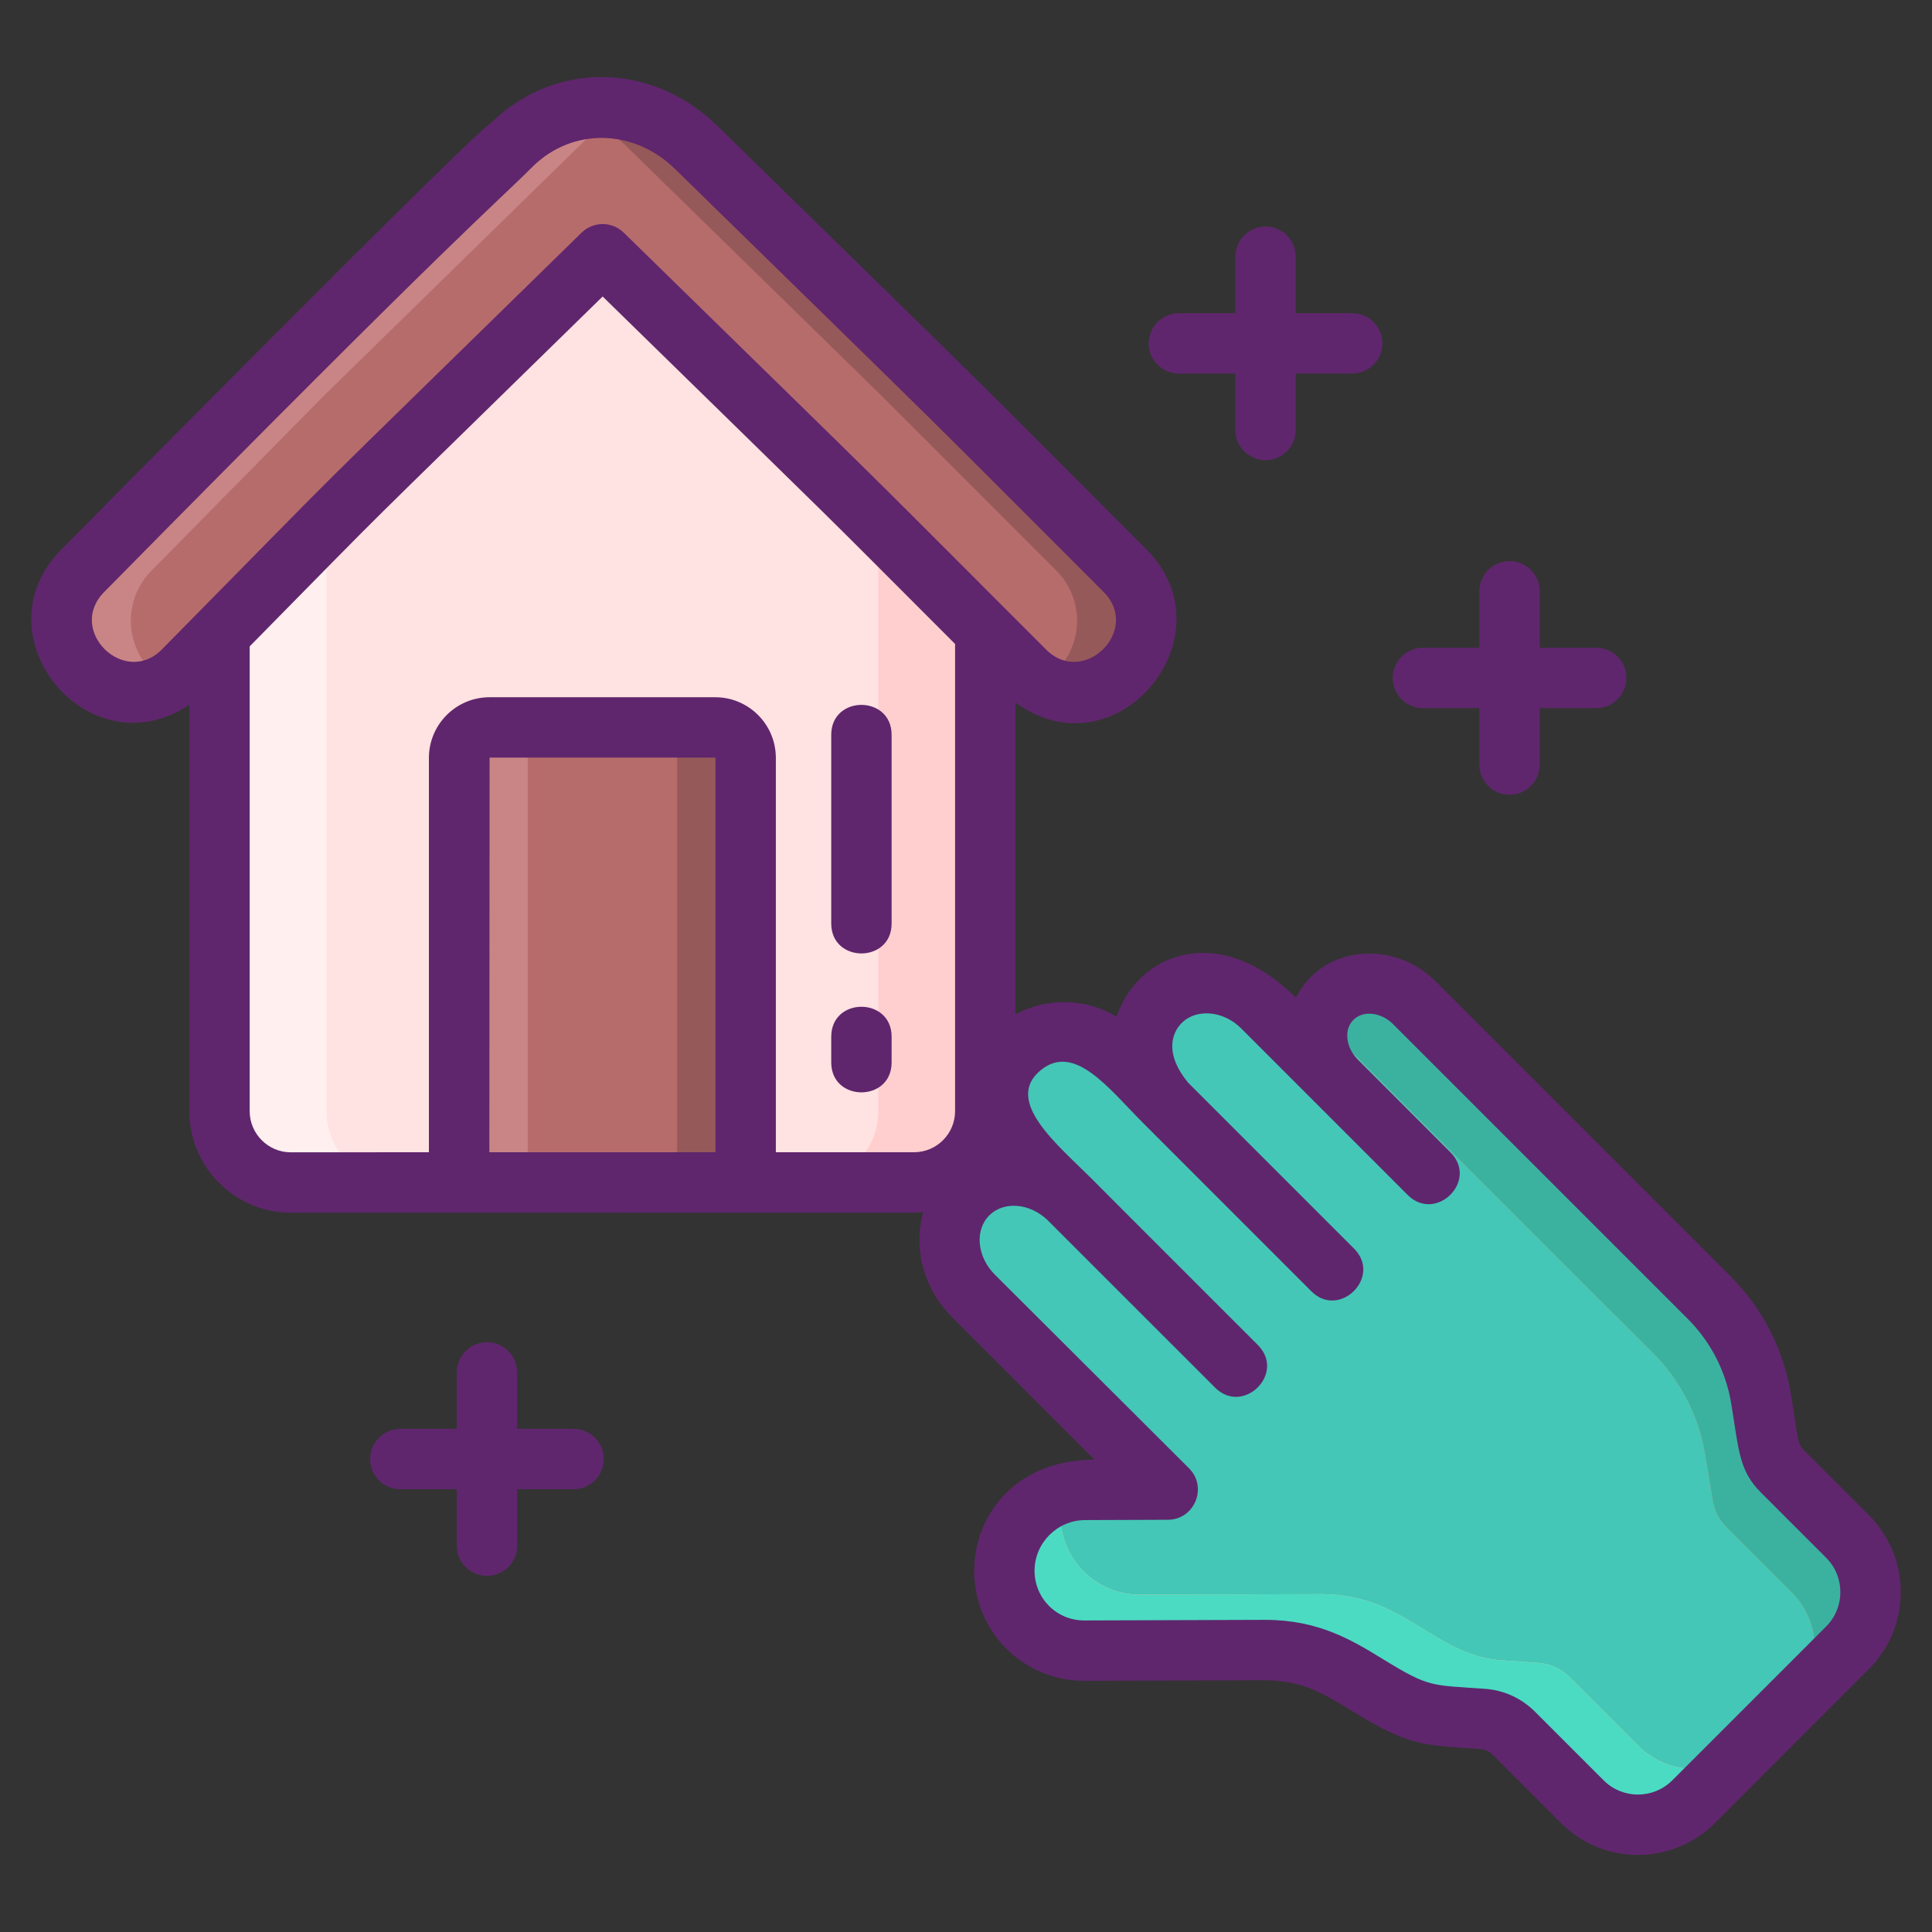 <?xml version="1.0" encoding="utf-8"?>
<!-- Generator: Adobe Illustrator 24.0.0, SVG Export Plug-In . SVG Version: 6.00 Build 0)  -->
<svg version="1.1" id="Icon_Set" xmlns="http://www.w3.org/2000/svg" xmlns:xlink="http://www.w3.org/1999/xlink" x="0px" y="0px"
	 viewBox="0 0 256 256" enable-background="new 0 0 256 256" xml:space="preserve">
<rect x="0" y="0" width="256" height="256" fill="#333333" stroke="none"/>
<g>
	<g>
		<g>
			<g>
				<g>
					<g>
						<g>
							<g>
								<path fill="#FFE2E2" d="M130.558,73.51v73.72c0,5.168-4.174,9.453-9.453,9.453H38.537c-5.247,0-9.453-4.252-9.453-9.453
									V73.51c0-2.652,1.134-5.094,2.842-6.756v-0.006c0.503-0.482,41.147-40.244,41.284-40.381
									c3.366-3.293,9.118-4.052,13.701,0.473l40.805,39.909v0.006c1.024,1,1.794,2.206,2.272,3.527
									c0.164,0.442,0.291,0.891,0.382,1.351C130.492,72.243,130.558,72.873,130.558,73.51z"/>
								<path fill="#FFCFCF" d="M106.925,156.687h14.181c5.219,0,9.454-4.235,9.454-9.454V73.511c0-2.543-1.03-4.982-2.846-6.76
									L86.429,26.365c-3.306-3.238-9.032-4.102-13.699,0.473l40.803,39.915c1.815,1.777,2.846,4.216,2.846,6.76v73.721
									C116.379,152.451,112.144,156.687,106.925,156.687z"/>
								<path fill="#FFEFEE" d="M43.263,147.233V73.511c0-2.543,1.03-4.982,2.846-6.759l40.803-39.915
									c-4.513-4.425-10.24-3.86-13.699-0.473c-7.889,7.718-31.852,31.16-41.289,40.391c-1.817,1.778-2.842,4.213-2.842,6.756
									v73.721c0,5.221,4.233,9.454,9.454,9.454h14.181C47.498,156.687,43.263,152.451,43.263,147.233z"/>
							</g>
						</g>
					</g>
				</g>
				<path fill="#B76C6C" d="M98.806,100.427v56.256h-37.97v-56.256c0-2.236,1.806-4.042,4.036-4.042H94.77
					C97,96.385,98.806,98.191,98.806,100.427z"/>
				<path fill="#C98585" d="M73.961,96.385c-2.23,0-4.036,1.806-4.036,4.042v56.256h-9.089v-56.256c0-2.236,1.806-4.042,4.036-4.042
					H73.961z"/>
				<path fill="#965959" d="M98.806,100.427v56.256h-9.089v-56.256c0-2.236-1.806-4.042-4.036-4.042h9.089
					C97,96.385,98.806,98.191,98.806,100.427z"/>
				<g>
					<path fill="#B76C6C" d="M17.633,91.638c-2.38,0-4.762-0.899-6.591-2.702c-3.695-3.641-3.739-9.587-0.099-13.283l22.604-22.943
						c0.061-0.062,0.123-0.123,0.186-0.183c0.939-0.91,33.505-32.772,34.06-33.316c0.008-0.008,0.016-0.016,0.025-0.024
						c6.893-6.746,17.426-6.566,24.501,0.42l33.722,32.98c0.025,0.025,0.05,0.049,0.075,0.074l22.938,22.943
						c3.667,3.668,3.667,9.615-0.001,13.283c-3.668,3.667-9.615,3.667-13.283-0.001l-22.9-22.905l-33.015-32.29
						c-5.763,5.641-30.969,30.296-32.986,32.263L24.325,88.837C22.487,90.703,20.061,91.638,17.633,91.638z"/>
					<path fill="#C98585" d="M84.263,14.877c-2.666,0.757-5.193,2.188-7.356,4.308c-0.006,0.012-0.012,0.018-0.024,0.024
						c-0.558,0.545-33.122,32.407-34.061,33.316c-0.061,0.061-0.121,0.121-0.182,0.188L20.031,75.655
						c-3.636,3.696-3.593,9.641,0.103,13.283c0.624,0.618,1.315,1.127,2.048,1.527c-1.412,0.782-2.981,1.176-4.551,1.176
						c-2.375,0-4.757-0.903-6.587-2.703c-3.696-3.642-3.739-9.586-0.103-13.283L33.55,52.713c0.061-0.067,0.121-0.127,0.182-0.188
						c0.939-0.909,33.504-32.77,34.061-33.316c0.012-0.006,0.018-0.012,0.024-0.024C72.392,14.713,78.561,13.289,84.263,14.877z"/>
					<path fill="#965959" d="M149.052,88.889c-3.03,3.03-7.617,3.557-11.186,1.582c0.751-0.418,1.46-0.945,2.097-1.582
						c3.666-3.666,3.672-9.617,0-13.283l-22.936-22.942c-0.024-0.03-0.048-0.055-0.073-0.079L83.233,19.609
						c-2.387-2.351-5.163-3.933-8.059-4.733c5.817-1.648,12.295-0.061,17.149,4.733l33.722,32.976
						c0.024,0.024,0.048,0.048,0.073,0.079l22.936,22.942C152.724,79.272,152.718,85.223,149.052,88.889z"/>
				</g>
			</g>
			<g>
				<g>
					<g>
						<g>
							<g>
								<path fill="#44C7B6" d="M187.44,132.904l0.002-0.003c-0.021-0.021-0.043-0.038-0.064-0.059l-0.003-0.003l0,0
									c-3.185-3.123-8.034-3.369-10.871-0.532c-2.837,2.837-2.591,7.685,0.532,10.871l-0.003,0.003l-9.734-9.734
									c-3.941-3.941-10.001-4.269-13.537-0.734c-3.513,3.513-3.187,9.535,0.729,13.451l-6.218-6.218
									c-3.928-3.928-9.97-4.256-13.494-0.731l0,0c-3.524,3.524-3.197,9.566,0.731,13.494l6.241,6.241
									c-3.928-3.928-9.97-4.256-13.494-0.731l0,0c-3.524,3.524-3.197,9.566,0.731,13.494l20.503,20.503l0.024-0.038l5.205,5.205
									l-10.952,0.036c-5.882,0.02-10.666,4.803-10.685,10.685l0,0c-0.02,5.882,4.733,10.634,10.614,10.614l23.93-0.079
									c2.971-0.01,5.834,0.607,8.416,1.782c5.622,2.558,9.322,6.549,15.484,6.989l4.949,0.354c1.537,0.11,2.983,0.77,4.073,1.86
									l9.112,9.112c4.072,4.072,10.675,4.072,14.748,0l20.399-20.399c4.072-4.072,4.072-10.675,0-14.748l-8.666-8.666
									c-0.947-0.947-1.574-2.167-1.791-3.489l-0.998-6.066c-0.84-5.102-3.258-9.813-6.914-13.47l-5.059-5.059l-0.003,0.003
									L187.44,132.904z"/>
								<path fill="#FFAA80" d="M221.379,166.846l0.005-0.005l5.057,5.057c3.655,3.655,6.075,8.367,6.909,13.468l1.003,6.07
									c0.217,1.324,0.84,2.539,1.788,3.487l8.667,8.667c4.075,4.075,4.075,10.673,0,14.747l-7.408,7.408
									c4.075-4.075,4.075-10.673,0-14.747l-8.667-8.667c-0.948-0.948-1.571-2.163-1.788-3.487l-1.003-6.07
									c-0.835-5.102-3.255-9.814-6.909-13.468l-5.057-5.057l-0.005,0.005l-33.94-33.94l0.005-0.005
									c-0.02-0.02-0.044-0.035-0.069-0.059c-1.556-1.526-3.507-2.361-5.423-2.499c-0.138-2.015,0.509-3.995,1.961-5.448
									c1.417-1.417,3.339-2.064,5.304-1.966c1.966,0.099,3.976,0.943,5.566,2.504c0.025,0.025,0.049,0.039,0.069,0.059
									l-0.005,0.005L221.379,166.846z"/>
								<path fill="#FFCAA6" d="M231.819,231.327l-7.408,7.408c-4.075,4.075-10.673,4.075-14.747,0l-9.112-9.112
									c-1.091-1.091-2.539-1.748-4.075-1.862l-4.949-0.356c-6.164-0.435-9.863-4.43-15.483-6.988
									c-2.583-1.171-5.443-1.788-8.416-1.778l-23.934,0.079c-2.944,0.01-5.596-1.171-7.517-3.092s-3.107-4.578-3.097-7.522
									c0.02-4.89,3.324-9.013,7.818-10.278c-0.262,0.914-0.405,1.877-0.41,2.869c-0.01,2.944,1.175,5.601,3.097,7.522
									s4.573,3.102,7.517,3.092l23.934-0.079c2.973-0.01,5.833,0.607,8.416,1.778c5.62,2.558,9.32,6.554,15.483,6.988l4.949,0.356
									c1.536,0.114,2.983,0.77,4.075,1.862l9.112,9.112C221.146,235.402,227.745,235.402,231.819,231.327z"/>
								<path fill="#3BB2A0" d="M221.379,166.846l0.005-0.005l5.057,5.057c3.655,3.655,6.075,8.367,6.909,13.468l1.003,6.07
									c0.217,1.324,0.84,2.539,1.788,3.487l8.667,8.667c4.075,4.075,4.075,10.673,0,14.747l-7.408,7.408
									c4.075-4.075,4.075-10.673,0-14.747l-8.667-8.667c-0.948-0.948-1.571-2.163-1.788-3.487l-1.003-6.07
									c-0.835-5.102-3.255-9.814-6.909-13.468l-5.057-5.057l-0.005,0.005l-33.94-33.94l0.005-0.005
									c-0.02-0.02-0.044-0.035-0.069-0.059c-1.556-1.526-3.507-2.361-5.423-2.499c-0.138-2.015,0.509-3.995,1.961-5.448
									c1.417-1.417,3.339-2.064,5.304-1.966c1.966,0.099,3.976,0.943,5.566,2.504c0.025,0.025,0.049,0.039,0.069,0.059
									l-0.005,0.005L221.379,166.846z"/>
								<path fill="#4BDBC3" d="M231.819,231.327l-7.408,7.408c-4.075,4.075-10.673,4.075-14.747,0l-9.112-9.112
									c-1.091-1.091-2.539-1.748-4.075-1.862l-4.949-0.356c-6.164-0.435-9.863-4.43-15.483-6.988
									c-2.583-1.171-5.443-1.788-8.416-1.778l-23.934,0.079c-2.944,0.01-5.596-1.171-7.517-3.092s-3.107-4.578-3.097-7.522
									c0.02-4.89,3.324-9.013,7.818-10.278c-0.262,0.914-0.405,1.877-0.41,2.869c-0.01,2.944,1.175,5.601,3.097,7.522
									s4.573,3.102,7.517,3.092l23.934-0.079c2.973-0.01,5.833,0.607,8.416,1.778c5.62,2.558,9.32,6.554,15.483,6.988l4.949,0.356
									c1.536,0.114,2.983,0.77,4.075,1.862l9.112,9.112C221.146,235.402,227.745,235.402,231.819,231.327z"/>
							</g>
						</g>
					</g>
				</g>
			</g>
		</g>
	</g>
	<g>
		<path fill="#5F266D" d="M110.143,97.368v25c0,5.285,8,5.293,8,0v-25C118.143,92.083,110.143,92.075,110.143,97.368z"/>
		<path fill="#5F266D" d="M110.143,137.368v3.41c0,5.288,8,5.285,8,0v-3.41C118.143,132.083,110.143,132.075,110.143,137.368z"/>
		<path fill="#5F266D" d="M247.633,200.758l-8.66-8.66c-0.847-0.847-0.72-1.612-1.67-7.38c-0.98-5.96-3.76-11.37-8.04-15.65
			c-1.24-1.243-37.889-37.889-39.13-39.13c-5.759-5.589-15.034-4.51-18.42,2.26c-10.316-10.252-20.985-5.776-23.75,2.51
			c-3.946-2.37-9.063-2.642-13.41-0.3v-41.32c13.427,9.794,28.77-8.87,17.33-20.31c-28.651-28.664-15.321-15.497-56.75-56.02
			c-8.67-8.56-21.62-8.74-30.06-0.48c-2.159,1.073-55.994,55.569-56.98,56.57c-11.194,11.366,3.617,29.455,16.99,20.54v53.84
			c0,7.42,6.04,13.46,13.45,13.46c2.024,0,14.426-0.01,82.57-0.01c0.42,0,0.84-0.02,1.25-0.06c-1.36,4.64-0.06,10.05,3.81,13.92
			l18.87,18.88c-10.508,0-15.923,7.406-15.95,14.67c-0.021,8.102,6.501,14.63,14.58,14.63c0.08,0,23.9-0.08,23.98-0.08
			c4.838,0.06,7.446,1.58,11.56,4.11c7.728,4.74,9.291,4.45,16.99,5.01c0.58,0.04,1.12,0.29,1.53,0.69l9.11,9.12
			c5.688,5.667,14.795,5.594,20.41,0l20.39-20.4C253.263,215.538,253.263,206.388,247.633,200.758z M21.473,86.028
			c-4.963,5.06-12.687-2.491-7.68-7.57c47.342-48.033,51.487-51.077,56.82-56.41c5.262-5.16,13.405-5.027,18.91,0.42
			c40.579,39.689,28.519,27.779,56.7,55.96c5.056,5.056-2.648,12.651-7.62,7.63c-28.721-28.721-15.294-15.46-55.95-55.23
			c-1.56-1.52-4.04-1.52-5.6,0.01C34.181,72.817,51.5,55.585,21.473,86.028z M64.843,152.678l0.03-52.29h29.9c0,0,0.03,0,0.03,0.04
			v52.25H64.843z M121.103,152.678h-18.3v-52.25c0-4.44-3.6-8.04-8.03-8.04h-29.9c-4.43,0-8.04,3.6-8.04,8.04v52.25
			c-0.854,0-16.388,0.01-18.3,0.01c-3,0-5.45-2.45-5.45-5.46v-61.58c22.026-22.358,9.574-9.941,46.77-46.36
			c36.24,35.436,25.892,25.219,46.7,46.04v61.9C126.553,150.238,124.113,152.678,121.103,152.678z M241.983,215.508l-20.4,20.4
			c-2.55,2.529-6.602,2.488-9.09,0l-9.11-9.11c-1.78-1.77-4.12-2.85-6.62-3.02c-7.078-0.515-7.302-0.118-13.38-3.85
			c-4.24-2.608-8.642-5.29-15.77-5.29c-0.032,0-23.918,0.08-23.95,0.08c-3.675,0-6.58-2.944-6.58-6.6c0.01-3.68,3.02-6.69,6.7-6.7
			l10.95-0.04c3.551,0,5.326-4.314,2.82-6.82c-1.686-1.686-24.054-23.985-25.74-25.67c-2.36-2.37-2.69-5.88-0.73-7.84
			c1.92-1.92,5.35-1.64,7.71,0.61c0.024,0.019,22.19,22.186,22.211,22.208c3.727,3.725,9.428-1.887,5.656-5.657
			c-24.841-24.84-12.352-12.345-22.077-22.09c-4.495-4.486-11.677-10.302-6.623-14.359c4.468-3.577,8.991,2.527,13.541,7.077
			c0.439,0.449,21.815,21.821,22.262,22.269c3.72,3.722,9.397-1.916,5.656-5.657l-21.98-21.98c-3.096-3.735-2.247-6.532-0.847-7.93
			c1.878-1.879,5.45-1.69,7.88,0.74c17.071,17.071,1.655,1.662,22.056,22.062c3.719,3.721,9.436-1.878,5.656-5.657
			c-3.075-3.075-12.262-12.275-12.292-12.305c-1.58-1.62-1.84-3.97-0.56-5.24c1.27-1.28,3.63-1.03,5.22,0.53
			c4.256,4.256,35.432,35.432,39.06,39.06c3.08,3.08,5.09,6.99,5.79,11.29c1.018,6.17,1.012,8.832,3.91,11.73l8.67,8.67
			C244.483,208.928,244.483,212.998,241.983,215.508z"/>
		<path fill="#5F266D" d="M156.211,49.499h7.48v7.48c0,2.209,1.791,4,4,4s4-1.791,4-4v-7.48h7.481c2.209,0,4-1.791,4-4s-1.791-4-4-4
			h-7.481v-7.481c0-2.209-1.791-4-4-4s-4,1.791-4,4v7.481h-7.48c-2.209,0-4,1.791-4,4S154.002,49.499,156.211,49.499z"/>
		<path fill="#5F266D" d="M188.544,93.832h7.481v7.481c0,2.209,1.791,4,4,4s4-1.791,4-4v-7.481h7.48c2.209,0,4-1.791,4-4
			s-1.791-4-4-4h-7.48v-7.48c0-2.209-1.791-4-4-4s-4,1.791-4,4v7.48h-7.481c-2.209,0-4,1.791-4,4S186.335,93.832,188.544,93.832z"/>
		<path fill="#5F266D" d="M76.006,189.332h-7.48v-7.48c0-2.209-1.791-4-4-4s-4,1.791-4,4v7.48h-7.481c-2.209,0-4,1.791-4,4
			s1.791,4,4,4h7.481v7.481c0,2.209,1.791,4,4,4s4-1.791,4-4v-7.481h7.48c2.209,0,4-1.791,4-4S78.215,189.332,76.006,189.332z"/>
	</g>
</g>
</svg>
